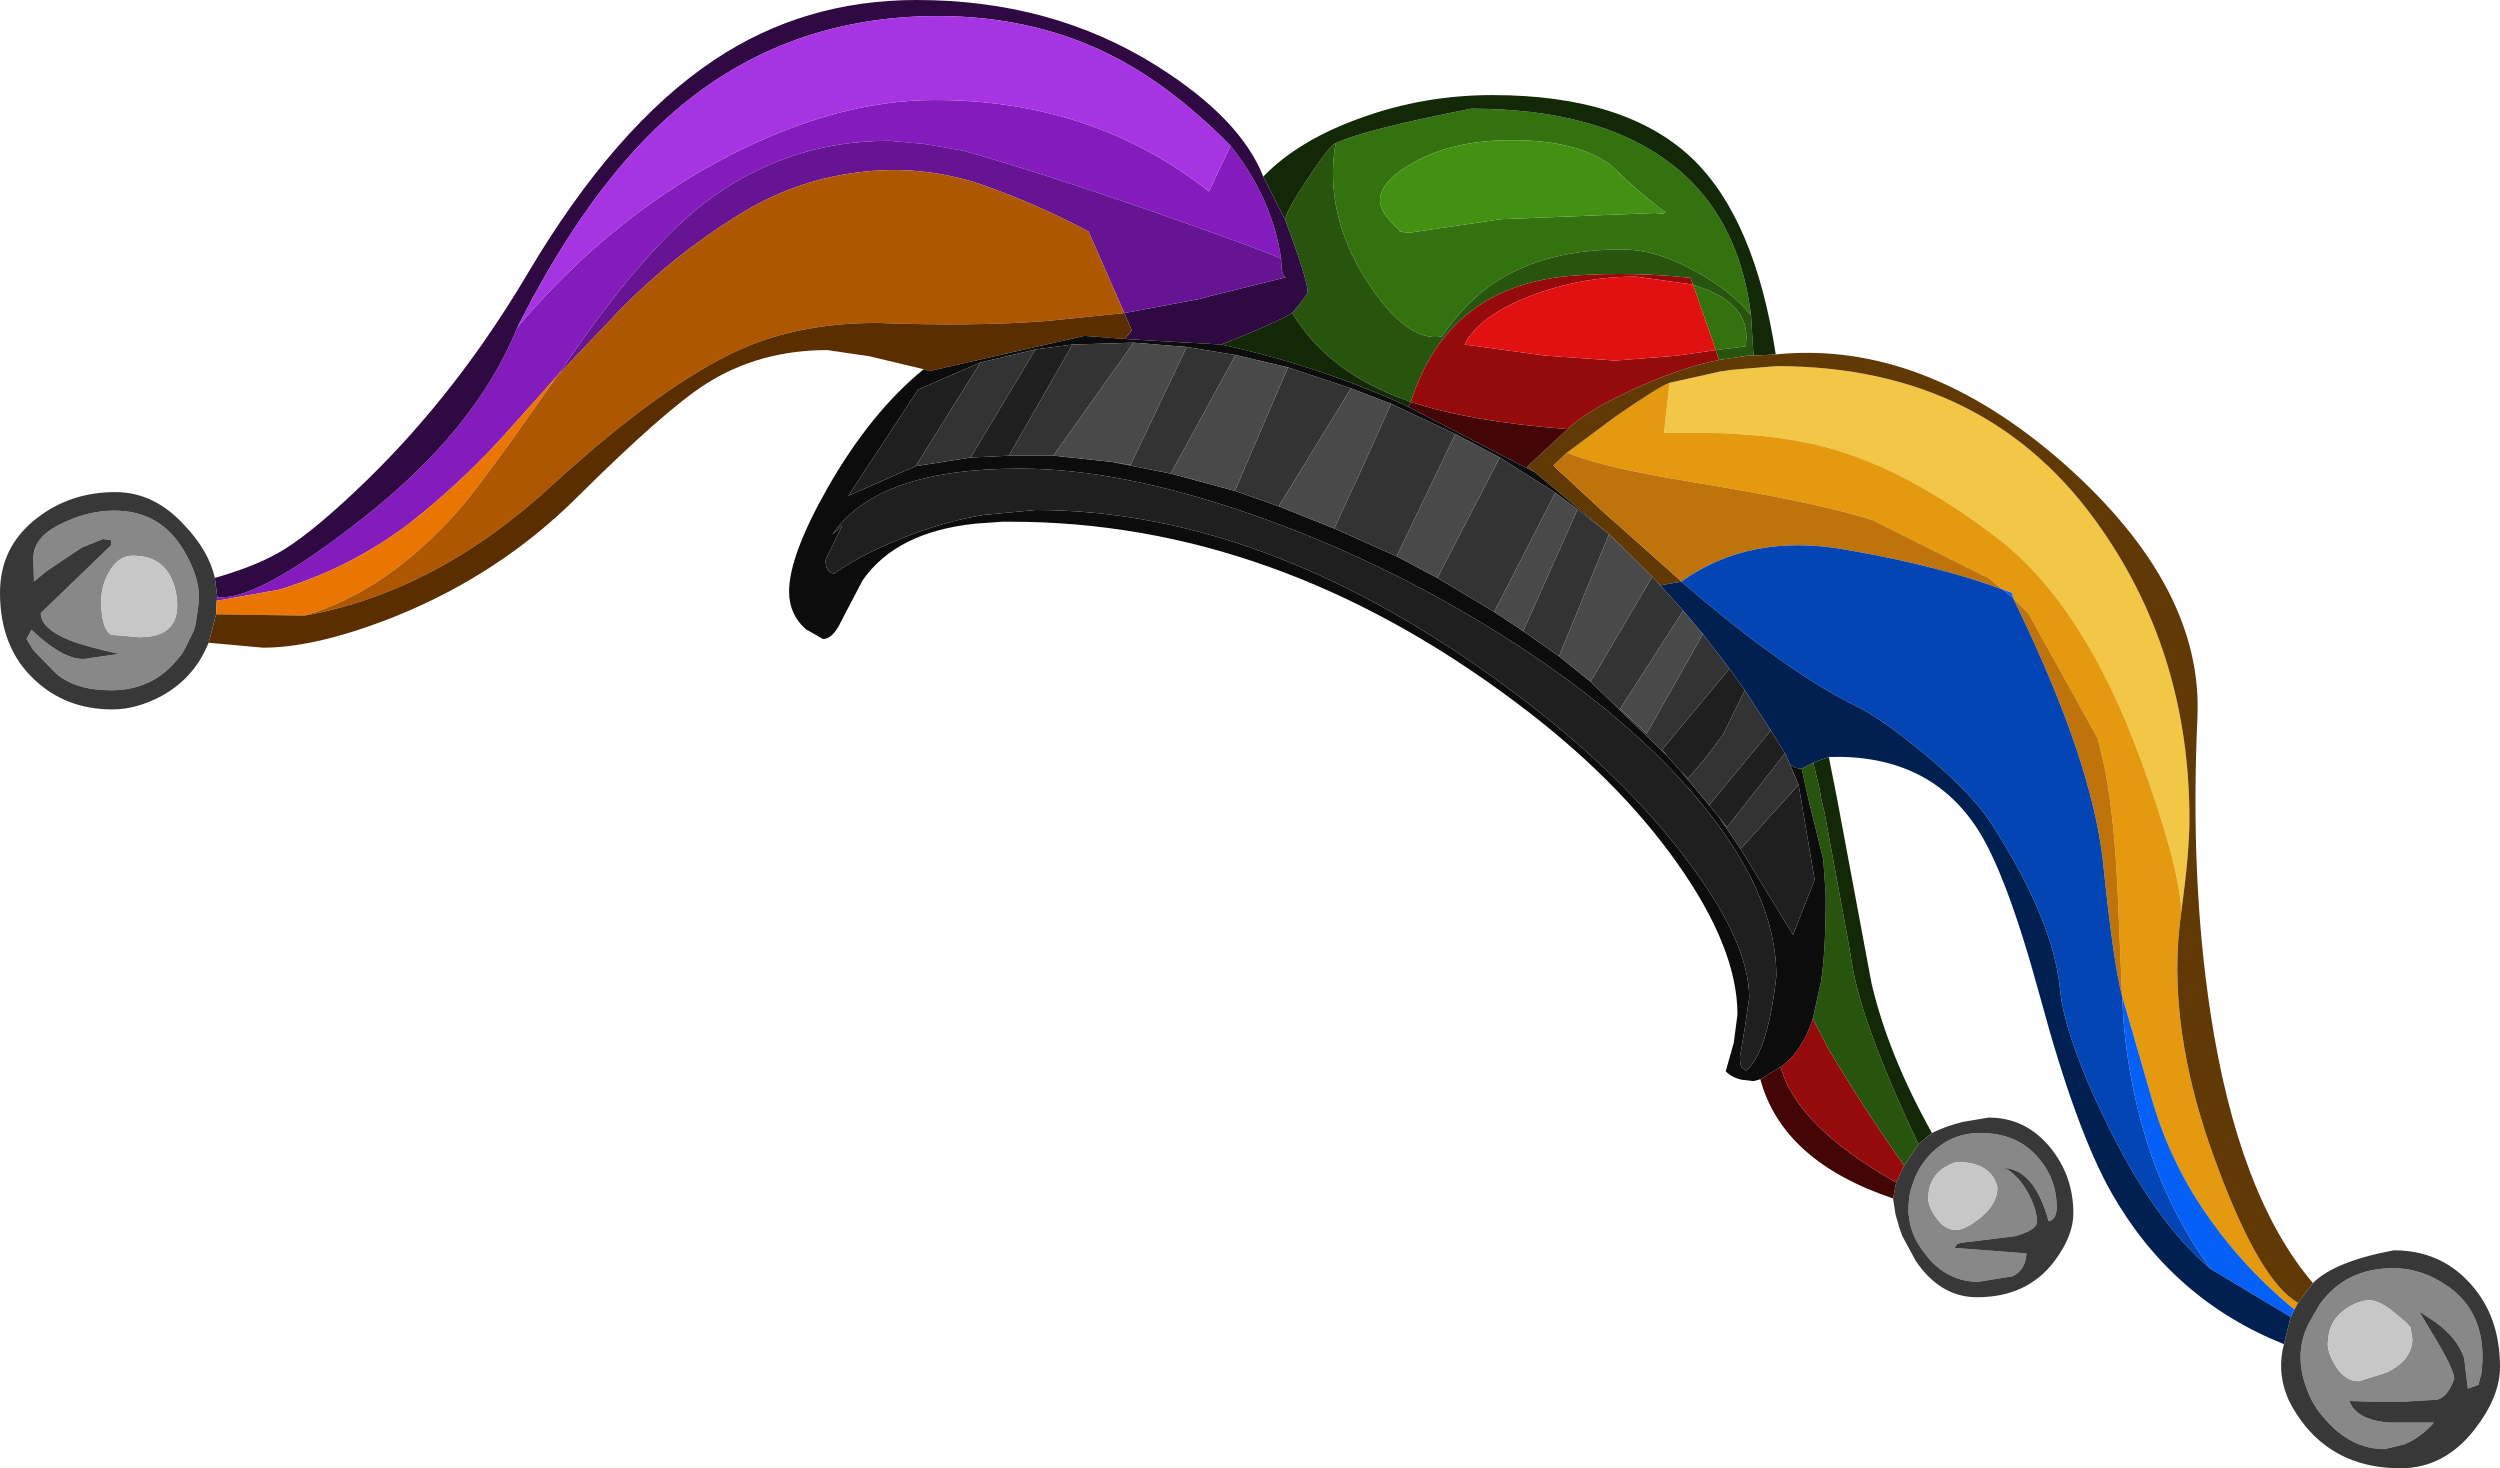 <?xml version="1.0" encoding="UTF-8" standalone="no"?>
<svg xmlns:ffdec="https://www.free-decompiler.com/flash" xmlns:xlink="http://www.w3.org/1999/xlink" ffdec:objectType="shape" height="118.9px" width="202.45px" xmlns="http://www.w3.org/2000/svg">
  <g transform="matrix(1.0, 0.0, 0.0, 1.0, 107.15, 93.75)">
    <path d="M27.5 -76.45 L27.75 -76.55 Q25.9 -77.85 23.2 -80.45 20.45 -82.4 15.3 -82.4 10.45 -82.4 7.25 -80.55 4.6 -79.05 4.6 -77.5 4.6 -76.5 6.2 -75.1 L6.2 -75.0 6.95 -74.9 14.4 -76.0 26.85 -76.5 27.5 -76.45 M1.0 -82.15 Q3.3 -83.25 12.0 -84.95 22.0 -84.95 27.75 -80.8 33.65 -76.55 34.65 -68.2 33.15 -70.1 30.3 -71.7 27.05 -73.55 24.2 -73.55 18.1 -73.55 14.1 -71.0 11.7 -69.5 9.6 -66.5 6.75 -66.0 3.5 -71.05 0.05 -76.45 1.0 -82.15 M31.8 -65.4 L29.95 -70.7 31.2 -70.25 Q34.75 -68.7 34.2 -65.7 L31.8 -65.4" fill="#34710f" fill-rule="evenodd" stroke="none"/>
    <path d="M27.5 -76.45 L26.85 -76.5 14.4 -76.0 6.95 -74.9 6.2 -75.0 6.2 -75.1 Q4.6 -76.5 4.6 -77.5 4.6 -79.05 7.25 -80.55 10.45 -82.4 15.3 -82.4 20.45 -82.4 23.2 -80.45 25.9 -77.85 27.75 -76.55 L27.5 -76.45" fill="#429113" fill-rule="evenodd" stroke="none"/>
    <path d="M34.65 -68.2 L34.85 -64.95 34.4 -64.95 32.05 -64.6 31.8 -65.4 34.2 -65.7 Q34.75 -68.7 31.2 -70.25 L29.95 -70.7 29.75 -71.25 Q25.1 -71.75 20.55 -71.45 10.15 -70.8 7.1 -61.2 L5.9 -61.65 Q0.2 -63.9 -2.5 -68.4 L-1.65 -69.45 -1.25 -70.05 Q-1.25 -71.1 -3.1 -76.0 -2.8 -77.0 -1.1 -79.5 0.55 -82.0 1.0 -82.15 0.05 -76.45 3.5 -71.05 6.75 -66.0 9.6 -66.5 11.7 -69.5 14.1 -71.0 18.1 -73.55 24.2 -73.55 27.05 -73.55 30.3 -71.7 33.15 -70.1 34.65 -68.2 M39.65 -11.25 L40.3 -14.2 Q40.7 -16.6 40.7 -21.25 L40.5 -24.15 39.3 -29.0 38.75 -31.5 39.7 -32.0 39.7 -31.95 40.2 -29.85 40.35 -28.95 40.6 -27.95 42.45 -17.9 42.5 -17.65 42.85 -15.55 Q43.7 -10.6 48.2 -1.1 L47.05 0.65 Q43.8 -3.95 40.95 -8.75 L39.65 -11.25" fill="#28550d" fill-rule="evenodd" stroke="none"/>
    <path d="M34.65 -68.2 Q33.65 -76.55 27.75 -80.8 22.0 -84.95 12.0 -84.95 3.3 -83.25 1.0 -82.15 0.55 -82.0 -1.1 -79.5 -2.8 -77.0 -3.1 -76.0 L-4.85 -79.45 Q-2.0 -82.4 3.05 -84.2 8.15 -86.05 13.7 -86.05 24.45 -86.05 29.85 -80.95 34.95 -76.1 36.65 -65.05 L34.85 -64.95 34.65 -68.2 M6.9 -60.8 L6.4 -61.05 Q-0.65 -64.2 -8.25 -65.85 L-5.55 -66.95 Q-3.05 -68.05 -2.5 -68.4 0.2 -63.9 5.9 -61.65 L7.1 -61.2 7.0 -61.0 6.9 -60.8 M39.7 -32.0 L40.95 -32.45 41.65 -28.9 44.4 -14.15 Q45.75 -8.35 49.3 -2.0 L48.2 -1.1 Q43.7 -10.6 42.85 -15.55 L42.5 -17.65 42.45 -17.9 40.6 -27.95 40.35 -28.95 40.2 -29.85 39.7 -31.95 39.7 -32.0" fill="#132806" fill-rule="evenodd" stroke="none"/>
    <path d="M69.5 -19.95 Q69.3 -23.8 66.2 -32.25 61.6 -44.85 54.5 -50.25 47.3 -55.75 40.85 -57.5 37.0 -58.55 31.45 -58.7 L27.6 -58.7 28.05 -62.75 32.3 -63.7 32.4 -63.7 33.05 -63.8 36.7 -64.1 Q53.9 -64.1 63.0 -50.95 70.15 -40.7 70.15 -27.4 70.15 -24.75 69.5 -19.95" fill="#f1c745" fill-rule="evenodd" stroke="none"/>
    <path d="M28.05 -62.75 L27.6 -58.7 31.45 -58.7 Q37.0 -58.55 40.85 -57.5 47.3 -55.75 54.5 -50.25 61.6 -44.85 66.2 -32.25 69.3 -23.8 69.5 -19.95 68.15 -10.75 72.3 0.4 75.85 10.05 78.95 11.75 L78.65 12.3 78.0 11.75 Q74.5 8.75 71.9 5.1 68.75 0.75 67.2 -4.45 L64.7 -13.1 64.35 -21.2 Q64.1 -27.25 63.35 -31.25 L63.1 -32.4 62.8 -33.65 62.75 -33.9 57.1 -44.1 55.9 -45.25 55.9 -45.3 55.75 -45.75 55.05 -46.0 53.95 -46.9 44.45 -51.65 43.95 -51.8 Q39.65 -53.1 30.55 -54.6 L27.35 -55.15 Q21.95 -56.15 19.75 -57.1 L23.65 -60.0 Q27.2 -62.45 28.05 -62.75" fill="#e4990e" fill-rule="evenodd" stroke="none"/>
    <path d="M28.05 -62.75 Q27.2 -62.45 23.65 -60.0 L19.75 -57.1 18.65 -56.05 18.95 -55.75 20.1 -54.7 22.9 -52.1 23.35 -51.7 23.7 -51.4 28.75 -46.9 29.0 -46.65 27.3 -46.35 26.65 -47.05 23.15 -50.5 22.55 -51.0 17.15 -55.5 16.5 -55.95 19.8 -59.0 Q21.4 -60.6 25.85 -62.55 29.25 -64.05 32.05 -64.6 L34.4 -64.95 34.85 -64.95 36.65 -65.05 Q48.6 -66.25 60.05 -56.15 71.25 -46.2 70.8 -35.7 70.2 -22.6 71.85 -11.75 74.1 3.05 80.15 10.15 L78.95 11.75 Q75.85 10.05 72.3 0.4 68.15 -10.75 69.5 -19.95 70.15 -24.75 70.15 -27.4 70.15 -40.7 63.0 -50.95 53.9 -64.1 36.7 -64.1 L33.05 -63.8 32.4 -63.7 32.3 -63.7 28.05 -62.75" fill="#613905" fill-rule="evenodd" stroke="none"/>
    <path d="M19.75 -57.1 Q21.95 -56.15 27.35 -55.15 L30.55 -54.6 Q39.65 -53.1 43.95 -51.8 L44.45 -51.65 53.95 -46.9 55.05 -46.0 Q50.0 -47.9 42.25 -49.25 34.5 -50.6 29.0 -46.65 L28.75 -46.9 23.7 -51.4 23.35 -51.7 22.9 -52.1 20.1 -54.7 18.95 -55.75 18.65 -56.05 19.75 -57.1 M55.9 -45.25 L57.1 -44.1 62.75 -33.9 62.8 -33.65 63.1 -32.4 63.35 -31.25 Q64.1 -27.25 64.35 -21.2 L64.7 -13.1 Q64.0 -15.65 63.15 -23.95 62.25 -32.25 55.9 -45.25" fill="#bf730b" fill-rule="evenodd" stroke="none"/>
    <path d="M-62.0 -63.35 L-65.7 -59.2 Q-69.5 -54.9 -73.95 -51.4 -78.75 -47.75 -84.55 -46.0 L-89.6 -45.1 -89.55 -45.4 Q-86.4 -45.05 -78.2 -51.45 -68.65 -58.8 -65.25 -67.25 -57.65 -76.25 -48.0 -81.2 -39.3 -85.65 -31.45 -85.65 -18.65 -85.65 -9.25 -78.25 L-7.5 -81.95 Q-4.15 -77.75 -3.4 -72.8 -4.75 -73.45 -13.45 -76.5 -23.25 -79.9 -29.15 -81.55 L-32.35 -82.1 -35.15 -82.35 Q-43.6 -82.35 -50.25 -77.2 -54.9 -73.55 -60.6 -65.35 L-62.0 -63.35" fill="#841bbc" fill-rule="evenodd" stroke="none"/>
    <path d="M-4.85 -79.45 L-3.1 -76.0 Q-1.25 -71.1 -1.25 -70.05 L-1.65 -69.45 -2.5 -68.4 Q-3.05 -68.05 -5.55 -66.95 L-8.25 -65.85 -13.6 -66.15 -16.05 -66.3 -15.5 -67.0 -16.1 -68.4 -9.95 -69.55 -9.25 -69.75 -3.0 -71.3 Q-3.4 -71.3 -3.4 -72.8 -4.15 -77.75 -7.5 -81.95 -12.05 -86.55 -16.55 -88.95 -23.1 -92.45 -31.2 -92.45 -43.5 -92.45 -52.45 -84.8 -59.4 -78.85 -65.25 -67.25 -68.65 -58.8 -78.2 -51.45 -86.4 -45.05 -89.55 -45.4 L-89.75 -46.95 Q-86.25 -47.95 -84.15 -49.25 -81.5 -50.9 -77.3 -55.0 -70.05 -62.1 -64.45 -71.55 -57.35 -83.55 -49.3 -88.9 -42.05 -93.75 -32.9 -93.75 -21.95 -93.75 -13.45 -88.4 -6.7 -84.15 -4.85 -79.45" fill="#2e0942" fill-rule="evenodd" stroke="none"/>
    <path d="M-7.5 -81.95 L-9.25 -78.25 Q-18.65 -85.65 -31.45 -85.65 -39.3 -85.65 -48.0 -81.2 -57.65 -76.25 -65.25 -67.25 -59.4 -78.85 -52.45 -84.8 -43.5 -92.45 -31.2 -92.45 -23.1 -92.45 -16.55 -88.95 -12.05 -86.55 -7.5 -81.95" fill="#a634e2" fill-rule="evenodd" stroke="none"/>
    <path d="M-3.4 -72.8 Q-3.4 -71.3 -3.0 -71.3 L-9.25 -69.75 -9.95 -69.55 -16.1 -68.4 -19.0 -75.0 Q-23.5 -77.4 -28.25 -79.0 -32.9 -80.4 -37.6 -79.8 -42.9 -79.15 -47.4 -76.3 -52.5 -73.15 -56.8 -68.8 L-62.0 -63.35 -60.6 -65.35 Q-54.9 -73.55 -50.25 -77.2 -43.6 -82.35 -35.15 -82.35 L-32.35 -82.1 -29.15 -81.55 Q-23.25 -79.9 -13.45 -76.5 -4.75 -73.45 -3.4 -72.8" fill="#671494" fill-rule="evenodd" stroke="none"/>
    <path d="M53.2 -2.0 Q56.25 -2.0 57.95 0.05 59.4 1.75 59.4 4.0 59.4 5.0 58.75 5.15 57.65 1.15 55.35 0.85 L54.85 0.65 Q56.2 1.25 57.05 2.8 57.8 4.15 57.8 5.2 57.8 5.85 56.05 6.35 L51.6 6.9 51.35 7.0 51.1 7.3 56.95 7.75 Q56.9 9.05 55.85 9.6 L53.05 10.05 Q50.6 10.05 48.9 8.0 L48.85 7.9 48.75 7.8 Q47.6 6.35 47.45 4.85 L47.4 4.55 47.4 4.2 Q47.4 3.4 47.55 2.7 L47.85 1.8 Q48.25 0.75 49.05 -0.15 50.75 -2.0 53.2 -2.0 M84.75 11.55 Q83.85 11.55 82.8 12.25 81.5 13.15 81.4 14.65 L81.35 15.05 Q81.35 15.8 81.95 16.8 L82.1 17.05 Q82.85 18.1 83.85 18.1 L86.1 17.4 Q88.2 16.4 88.2 14.65 L88.05 13.75 87.7 13.35 86.45 12.3 Q85.4 11.55 84.75 11.55 M88.75 12.45 L90.25 14.95 Q91.55 17.15 91.6 17.9 91.05 19.4 90.2 19.6 L87.6 19.75 84.75 19.75 83.1 19.7 Q83.65 21.25 86.35 21.45 L89.95 21.45 Q88.95 22.6 87.6 23.2 L85.95 23.6 Q83.3 23.6 81.2 21.25 80.1 20.05 79.65 18.7 79.15 17.45 79.15 16.1 79.15 14.7 79.85 13.35 L80.65 11.95 Q82.75 8.95 86.65 8.95 89.05 8.95 91.2 10.5 94.35 12.8 93.8 17.45 L93.55 18.4 92.7 18.7 92.4 16.25 Q91.9 14.65 90.05 13.3 L88.75 12.45 M53.1 4.95 Q54.6 3.8 54.6 2.4 54.1 0.35 51.3 0.35 50.75 0.5 50.15 0.9 49.0 1.75 49.0 3.3 49.0 3.95 49.6 4.8 50.3 5.85 51.25 5.85 51.95 5.85 53.1 4.95 M-97.9 -52.4 Q-94.15 -52.4 -92.25 -49.15 -91.05 -47.1 -91.05 -45.5 L-91.05 -45.0 -91.3 -43.2 -91.45 -42.7 -92.15 -41.25 -92.45 -40.75 -92.95 -40.15 Q-94.95 -37.85 -98.15 -37.85 -101.1 -37.85 -102.65 -39.25 L-104.45 -41.1 -105.0 -42.0 -104.6 -42.75 Q-101.7 -40.0 -99.9 -40.45 L-97.5 -40.8 Q-100.25 -41.4 -101.5 -41.9 -103.85 -42.85 -103.85 -44.1 L-98.15 -49.6 -98.15 -50.0 -98.8 -50.1 -100.55 -49.4 -103.45 -47.45 -104.4 -46.65 -104.45 -48.55 Q-104.45 -50.35 -101.95 -51.45 -99.95 -52.4 -97.9 -52.4 M-96.4 -48.75 Q-97.55 -48.75 -98.3 -47.45 -98.95 -46.35 -98.95 -45.1 -98.95 -42.85 -98.15 -42.35 L-95.85 -42.15 Q-92.4 -42.15 -92.85 -45.45 -93.35 -48.75 -96.4 -48.75" fill="#888888" fill-rule="evenodd" stroke="none"/>
    <path d="M78.65 12.3 L78.95 11.75 80.15 10.15 Q81.9 8.4 86.7 7.5 90.45 7.5 92.85 10.15 95.3 12.8 95.3 16.95 95.3 19.35 93.25 22.0 90.8 25.15 87.25 25.15 82.35 25.15 79.55 21.75 78.7 20.7 78.2 19.65 77.2 17.45 77.8 15.1 L78.35 12.9 78.65 12.3 M48.2 -1.1 L49.3 -2.0 Q50.4 -2.55 51.8 -2.9 L53.9 -3.25 Q56.9 -3.25 58.9 -0.8 60.75 1.5 60.75 4.5 60.75 6.35 59.2 8.4 57.0 11.3 52.95 11.3 49.95 11.3 47.95 8.3 L47.9 8.2 47.85 8.1 46.9 6.35 46.65 5.65 46.5 5.1 46.35 4.6 46.15 3.3 46.4 2.0 47.05 0.65 48.2 -1.1 M53.2 -2.0 Q50.75 -2.0 49.05 -0.15 48.25 0.75 47.85 1.8 L47.55 2.7 Q47.4 3.4 47.4 4.2 L47.4 4.55 47.45 4.85 Q47.6 6.35 48.75 7.8 L48.85 7.9 48.9 8.0 Q50.6 10.05 53.05 10.05 L55.85 9.6 Q56.9 9.05 56.95 7.75 L51.1 7.3 51.35 7.0 51.6 6.9 56.05 6.35 Q57.8 5.85 57.8 5.2 57.8 4.15 57.05 2.8 56.2 1.25 54.85 0.65 L55.35 0.85 Q57.65 1.15 58.75 5.15 59.4 5.0 59.4 4.0 59.4 1.75 57.95 0.05 56.25 -2.0 53.2 -2.0 M88.75 12.45 L90.05 13.3 Q91.9 14.65 92.4 16.25 L92.7 18.7 93.55 18.4 93.8 17.45 Q94.35 12.8 91.2 10.5 89.05 8.95 86.65 8.95 82.75 8.95 80.65 11.95 L79.85 13.35 Q79.15 14.7 79.15 16.1 79.15 17.45 79.65 18.7 80.1 20.05 81.2 21.25 83.3 23.6 85.95 23.6 L87.6 23.2 Q88.95 22.6 89.95 21.45 L86.35 21.45 Q83.65 21.25 83.1 19.7 L84.75 19.75 87.6 19.75 90.2 19.6 Q91.05 19.4 91.6 17.9 91.55 17.15 90.25 14.95 L88.75 12.45 M-90.25 -41.7 L-90.55 -41.05 Q-91.7 -38.7 -94.05 -37.4 -96.1 -36.3 -98.05 -36.3 -101.8 -36.3 -104.35 -38.7 -107.15 -41.3 -107.15 -45.75 -107.15 -49.5 -104.15 -51.8 -101.45 -53.9 -97.8 -53.9 -94.65 -53.9 -92.2 -51.2 -90.25 -49.15 -89.75 -46.95 L-89.55 -45.4 -89.6 -45.1 -89.65 -44.0 -90.25 -41.7 M-97.9 -52.4 Q-99.95 -52.4 -101.95 -51.45 -104.45 -50.35 -104.45 -48.55 L-104.4 -46.65 -103.45 -47.45 -100.55 -49.4 -98.8 -50.1 -98.15 -50.0 -98.15 -49.6 -103.85 -44.1 Q-103.85 -42.85 -101.5 -41.9 -100.25 -41.4 -97.5 -40.8 L-99.9 -40.45 Q-101.7 -40.0 -104.6 -42.75 L-105.0 -42.0 -104.45 -41.1 -102.65 -39.25 Q-101.1 -37.85 -98.15 -37.85 -94.95 -37.85 -92.95 -40.15 L-92.45 -40.75 -92.15 -41.25 -91.45 -42.7 -91.3 -43.2 -91.05 -45.0 -91.05 -45.5 Q-91.05 -47.1 -92.25 -49.15 -94.15 -52.4 -97.9 -52.4" fill="#383838" fill-rule="evenodd" stroke="none"/>
    <path d="M84.75 11.55 Q85.4 11.55 86.45 12.3 L87.7 13.35 88.05 13.75 88.2 14.65 Q88.2 16.4 86.1 17.4 L83.85 18.1 Q82.85 18.1 82.1 17.05 L81.95 16.8 Q81.35 15.8 81.35 15.05 L81.4 14.65 Q81.5 13.15 82.8 12.25 83.85 11.55 84.75 11.55 M53.1 4.95 Q51.95 5.85 51.25 5.85 50.3 5.85 49.6 4.8 49.0 3.95 49.0 3.3 49.0 1.75 50.15 0.9 50.75 0.5 51.3 0.35 54.1 0.35 54.6 2.4 54.6 3.8 53.1 4.95 M-96.4 -48.75 Q-93.35 -48.75 -92.85 -45.45 -92.4 -42.15 -95.85 -42.15 L-98.15 -42.35 Q-98.95 -42.85 -98.95 -45.1 -98.95 -46.35 -98.3 -47.45 -97.55 -48.75 -96.4 -48.75" fill="#c7c7c7" fill-rule="evenodd" stroke="none"/>
    <path d="M7.1 -61.2 Q11.95 -59.6 19.8 -59.0 L16.5 -55.95 17.15 -55.5 6.9 -60.8 7.0 -61.0 7.1 -61.2 M35.4 -6.35 L37.05 -7.35 Q38.35 -2.55 46.4 2.0 L46.15 3.3 Q37.2 0.3 35.4 -6.35" fill="#430505" fill-rule="evenodd" stroke="none"/>
    <path d="M29.95 -70.7 L25.35 -71.35 Q20.8 -71.35 16.7 -69.75 12.6 -68.15 11.45 -65.85 L18.0 -64.95 23.65 -64.55 28.65 -64.95 31.8 -65.4 32.05 -64.6 Q29.25 -64.05 25.85 -62.55 21.4 -60.6 19.8 -59.0 11.95 -59.6 7.1 -61.2 10.15 -70.8 20.55 -71.45 25.1 -71.75 29.75 -71.25 L29.95 -70.7 M37.05 -7.35 Q38.75 -8.55 39.65 -11.25 L40.95 -8.75 Q43.8 -3.95 47.05 0.65 L46.4 2.0 Q38.35 -2.55 37.05 -7.35" fill="#950b0b" fill-rule="evenodd" stroke="none"/>
    <path d="M31.8 -65.4 L28.65 -64.95 23.65 -64.55 18.0 -64.95 11.45 -65.85 Q12.6 -68.15 16.7 -69.75 20.8 -71.35 25.35 -71.35 L29.95 -70.7 31.8 -65.4" fill="#e11111" fill-rule="evenodd" stroke="none"/>
    <path d="M-89.65 -44.0 L-89.6 -45.1 -84.55 -46.0 Q-78.75 -47.75 -73.95 -51.4 -69.5 -54.9 -65.7 -59.2 L-62.0 -63.35 Q-68.1 -54.6 -70.05 -52.4 -75.85 -45.85 -82.5 -43.9 L-89.65 -44.0" fill="#ea7500" fill-rule="evenodd" stroke="none"/>
    <path d="M-82.5 -43.9 Q-75.85 -45.85 -70.05 -52.4 -68.1 -54.6 -62.0 -63.35 L-56.8 -68.8 Q-52.5 -73.15 -47.4 -76.3 -42.9 -79.15 -37.6 -79.8 -32.9 -80.4 -28.25 -79.0 -23.5 -77.4 -19.0 -75.0 L-16.1 -68.4 -22.45 -67.75 Q-28.3 -67.3 -36.1 -67.6 -42.35 -67.6 -47.1 -65.5 -53.5 -62.65 -62.45 -54.45 -71.85 -45.8 -82.5 -43.9" fill="#ae5700" fill-rule="evenodd" stroke="none"/>
    <path d="M-16.05 -66.3 L-19.35 -66.55 -31.9 -63.7 -32.35 -63.85 -36.75 -64.9 -40.15 -65.4 Q-45.7 -65.4 -50.0 -62.65 -53.3 -60.55 -60.45 -53.45 -66.7 -47.25 -75.1 -43.85 -81.5 -41.3 -85.85 -41.3 L-90.25 -41.7 -89.65 -44.0 -82.5 -43.9 Q-71.85 -45.8 -62.45 -54.45 -53.5 -62.65 -47.1 -65.5 -42.35 -67.6 -36.1 -67.6 -28.3 -67.3 -22.45 -67.75 L-16.1 -68.4 -15.5 -67.0 -16.05 -66.3" fill="#5b2e00" fill-rule="evenodd" stroke="none"/>
    <path d="M55.05 -46.0 L55.75 -45.75 55.9 -45.3 55.05 -46.0 M64.7 -13.1 L67.2 -4.45 Q68.75 0.75 71.9 5.1 74.5 8.75 78.0 11.75 L78.65 12.3 78.35 12.9 71.85 9.0 Q65.8 0.65 64.8 -11.2 L64.7 -13.1" fill="#0460f7" fill-rule="evenodd" stroke="none"/>
    <path d="M55.9 -45.3 L55.9 -45.25 Q62.25 -32.25 63.15 -23.95 64.0 -15.65 64.7 -13.1 L64.8 -11.2 Q65.8 0.65 71.85 9.0 67.25 5.1 63.35 -3.0 60.0 -9.9 59.65 -13.8 59.1 -19.3 54.05 -27.15 52.35 -29.7 48.5 -32.85 45.2 -35.55 43.3 -36.5 37.6 -39.25 29.0 -46.65 34.5 -50.6 42.25 -49.25 50.0 -47.9 55.05 -46.0 L55.9 -45.3" fill="#0345b4" fill-rule="evenodd" stroke="none"/>
    <path d="M38.75 -31.5 Q38.25 -31.5 37.9 -31.8 L37.8 -31.85 37.5 -32.55 37.4 -32.75 36.25 -34.6 34.15 -37.85 32.9 -39.6 30.75 -42.4 29.15 -44.3 27.3 -46.35 29.0 -46.65 Q37.6 -39.25 43.3 -36.5 45.2 -35.55 48.5 -32.85 52.35 -29.7 54.05 -27.15 59.1 -19.3 59.65 -13.8 60.0 -9.9 63.35 -3.0 67.25 5.1 71.85 9.0 L78.35 12.9 77.8 15.1 Q68.8 11.5 63.9 2.95 61.0 -2.1 58.05 -13.05 55.25 -23.35 52.8 -26.9 48.85 -32.7 40.95 -32.45 L39.7 -32.0 38.75 -31.5" fill="#012052" fill-rule="evenodd" stroke="none"/>
    <path d="M-8.25 -65.85 Q-0.65 -64.2 6.4 -61.05 L6.9 -60.8 17.15 -55.5 22.55 -51.0 23.15 -50.5 20.6 -52.5 18.8 -53.85 14.3 -56.7 10.7 -58.6 5.5 -61.05 2.25 -62.3 -2.85 -64.0 -7.1 -65.0 -11.05 -65.65 -15.35 -66.0 -20.3 -65.85 -23.3 -65.45 -27.75 -64.4 -32.8 -62.2 -38.45 -53.6 -33.0 -56.0 -28.55 -56.7 -25.45 -56.85 -21.85 -56.85 -17.15 -56.35 -12.35 -55.4 -7.15 -54.0 -3.6 -52.75 0.9 -50.95 5.95 -48.7 9.25 -46.95 13.85 -44.2 16.2 -42.65 19.1 -40.6 21.65 -38.55 27.85 -32.55 28.95 -31.3 31.25 -28.55 32.0 -27.65 33.8 -25.0 38.05 -18.05 39.8 -22.5 38.5 -30.2 37.8 -31.85 37.9 -31.8 Q38.25 -31.5 38.75 -31.5 L39.3 -29.0 40.5 -24.15 40.7 -21.25 Q40.7 -16.6 40.3 -14.2 L39.65 -11.25 Q38.75 -8.55 37.05 -7.35 L35.4 -6.35 34.85 -6.2 34.0 -6.3 33.95 -6.3 Q33.05 -6.5 32.6 -7.0 L33.25 -9.3 33.55 -11.6 Q33.55 -17.0 28.6 -23.95 23.7 -30.85 15.5 -36.95 -3.95 -51.5 -25.3 -51.5 L-25.55 -51.5 -25.75 -51.5 -26.0 -51.5 -28.1 -51.35 Q-34.55 -50.7 -37.3 -46.75 L-39.0 -43.5 Q-39.7 -42.0 -40.5 -42.0 L-41.9 -42.8 Q-43.25 -44.0 -43.25 -45.85 -43.25 -48.75 -40.1 -54.3 -36.6 -60.4 -32.35 -63.85 L-31.9 -63.7 -19.35 -66.55 -16.05 -66.3 -13.6 -66.15 -8.25 -65.85 M33.75 -8.15 Q33.75 -7.5 33.9 -7.3 L34.25 -7.05 Q36.0 -8.5 36.7 -14.7 36.7 -21.55 30.2 -29.2 24.3 -36.15 14.25 -42.45 4.65 -48.45 -5.8 -52.1 -16.45 -55.8 -24.5 -55.8 L-24.6 -55.8 Q-36.15 -55.8 -39.75 -50.45 L-38.95 -51.2 -40.3 -48.4 Q-40.3 -47.4 -39.6 -47.3 -37.15 -49.05 -33.1 -50.55 -30.25 -51.6 -27.5 -52.05 L-23.3 -52.45 Q-4.0 -52.45 16.0 -37.25 24.25 -31.0 29.35 -24.25 34.5 -17.5 34.5 -12.95 L34.15 -10.55 33.75 -8.15" fill="#0c0c0c" fill-rule="evenodd" stroke="none"/>
    <path d="M38.5 -30.2 L39.8 -22.5 38.05 -18.05 33.8 -25.0 38.5 -30.2 M32.0 -27.65 L31.25 -28.55 36.25 -34.6 37.4 -32.75 32.7 -26.75 32.0 -27.65 M28.95 -31.3 L27.85 -32.55 27.45 -33.05 32.9 -39.6 34.15 -37.85 32.4 -34.3 31.1 -32.55 29.55 -30.7 28.95 -31.3 M-25.45 -56.85 L-28.55 -56.7 -23.3 -65.45 -20.3 -65.85 -25.45 -56.85 M-33.0 -56.0 L-38.45 -53.6 -32.8 -62.2 -27.75 -64.4 -33.0 -56.0 M33.75 -8.15 L34.15 -10.55 34.5 -12.95 Q34.5 -17.5 29.35 -24.25 24.25 -31.0 16.0 -37.25 -4.0 -52.45 -23.3 -52.45 L-27.5 -52.05 Q-30.25 -51.6 -33.1 -50.55 -37.15 -49.05 -39.6 -47.3 -40.3 -47.4 -40.3 -48.4 L-38.95 -51.2 -39.75 -50.45 Q-36.15 -55.8 -24.6 -55.8 L-24.5 -55.8 Q-16.45 -55.8 -5.8 -52.1 4.65 -48.45 14.25 -42.45 24.3 -36.15 30.2 -29.2 36.7 -21.55 36.7 -14.7 36.0 -8.5 34.25 -7.05 L33.9 -7.3 Q33.75 -7.5 33.75 -8.15" fill="#1f1f1f" fill-rule="evenodd" stroke="none"/>
    <path d="M37.8 -31.85 L38.5 -30.2 33.8 -25.0 32.0 -27.65 32.7 -26.75 37.4 -32.75 37.5 -32.55 37.8 -31.85 M31.25 -28.55 L28.95 -31.3 29.55 -30.7 31.1 -32.55 32.4 -34.3 34.15 -37.85 36.25 -34.6 31.25 -28.55 M27.85 -32.55 L21.65 -38.55 26.65 -47.05 27.3 -46.35 29.15 -44.3 24.05 -36.35 26.2 -34.35 30.75 -42.4 32.9 -39.6 27.45 -33.05 27.85 -32.55 M19.1 -40.6 L16.2 -42.65 20.6 -52.5 23.15 -50.5 19.1 -40.6 M13.85 -44.2 L9.25 -46.95 14.3 -56.7 18.8 -53.85 13.85 -44.2 M5.95 -48.7 L0.9 -50.95 2.5 -54.45 2.55 -54.5 5.5 -61.05 10.7 -58.6 5.95 -48.7 M-3.6 -52.75 L-7.15 -54.0 -2.85 -64.0 2.25 -62.3 -3.6 -52.75 M-12.35 -55.4 L-17.15 -56.35 -15.6 -56.1 -11.05 -65.65 -7.1 -65.0 -12.35 -55.4 M-21.85 -56.85 L-25.45 -56.85 -20.3 -65.85 -15.35 -66.0 -21.85 -56.85 M-28.55 -56.7 L-33.0 -56.0 -27.75 -64.4 -23.3 -65.45 -28.55 -56.7" fill="#333333" fill-rule="evenodd" stroke="none"/>
    <path d="M21.65 -38.55 L19.1 -40.6 23.15 -50.5 26.65 -47.05 21.65 -38.55 M16.2 -42.65 L13.85 -44.2 18.8 -53.85 20.6 -52.5 16.2 -42.65 M9.25 -46.95 L5.95 -48.7 10.7 -58.6 14.3 -56.7 9.25 -46.95 M0.9 -50.95 L-3.6 -52.75 2.25 -62.3 5.5 -61.05 2.55 -54.5 2.5 -54.45 0.9 -50.95 M-7.15 -54.0 L-12.35 -55.4 -7.1 -65.0 -2.85 -64.0 -7.15 -54.0 M-17.15 -56.35 L-21.85 -56.85 -15.35 -66.0 -11.05 -65.65 -15.6 -56.1 -17.15 -56.35 M30.75 -42.4 L26.2 -34.35 24.05 -36.35 29.15 -44.3 30.75 -42.4" fill="#494949" fill-rule="evenodd" stroke="none"/>
  </g>
</svg>
